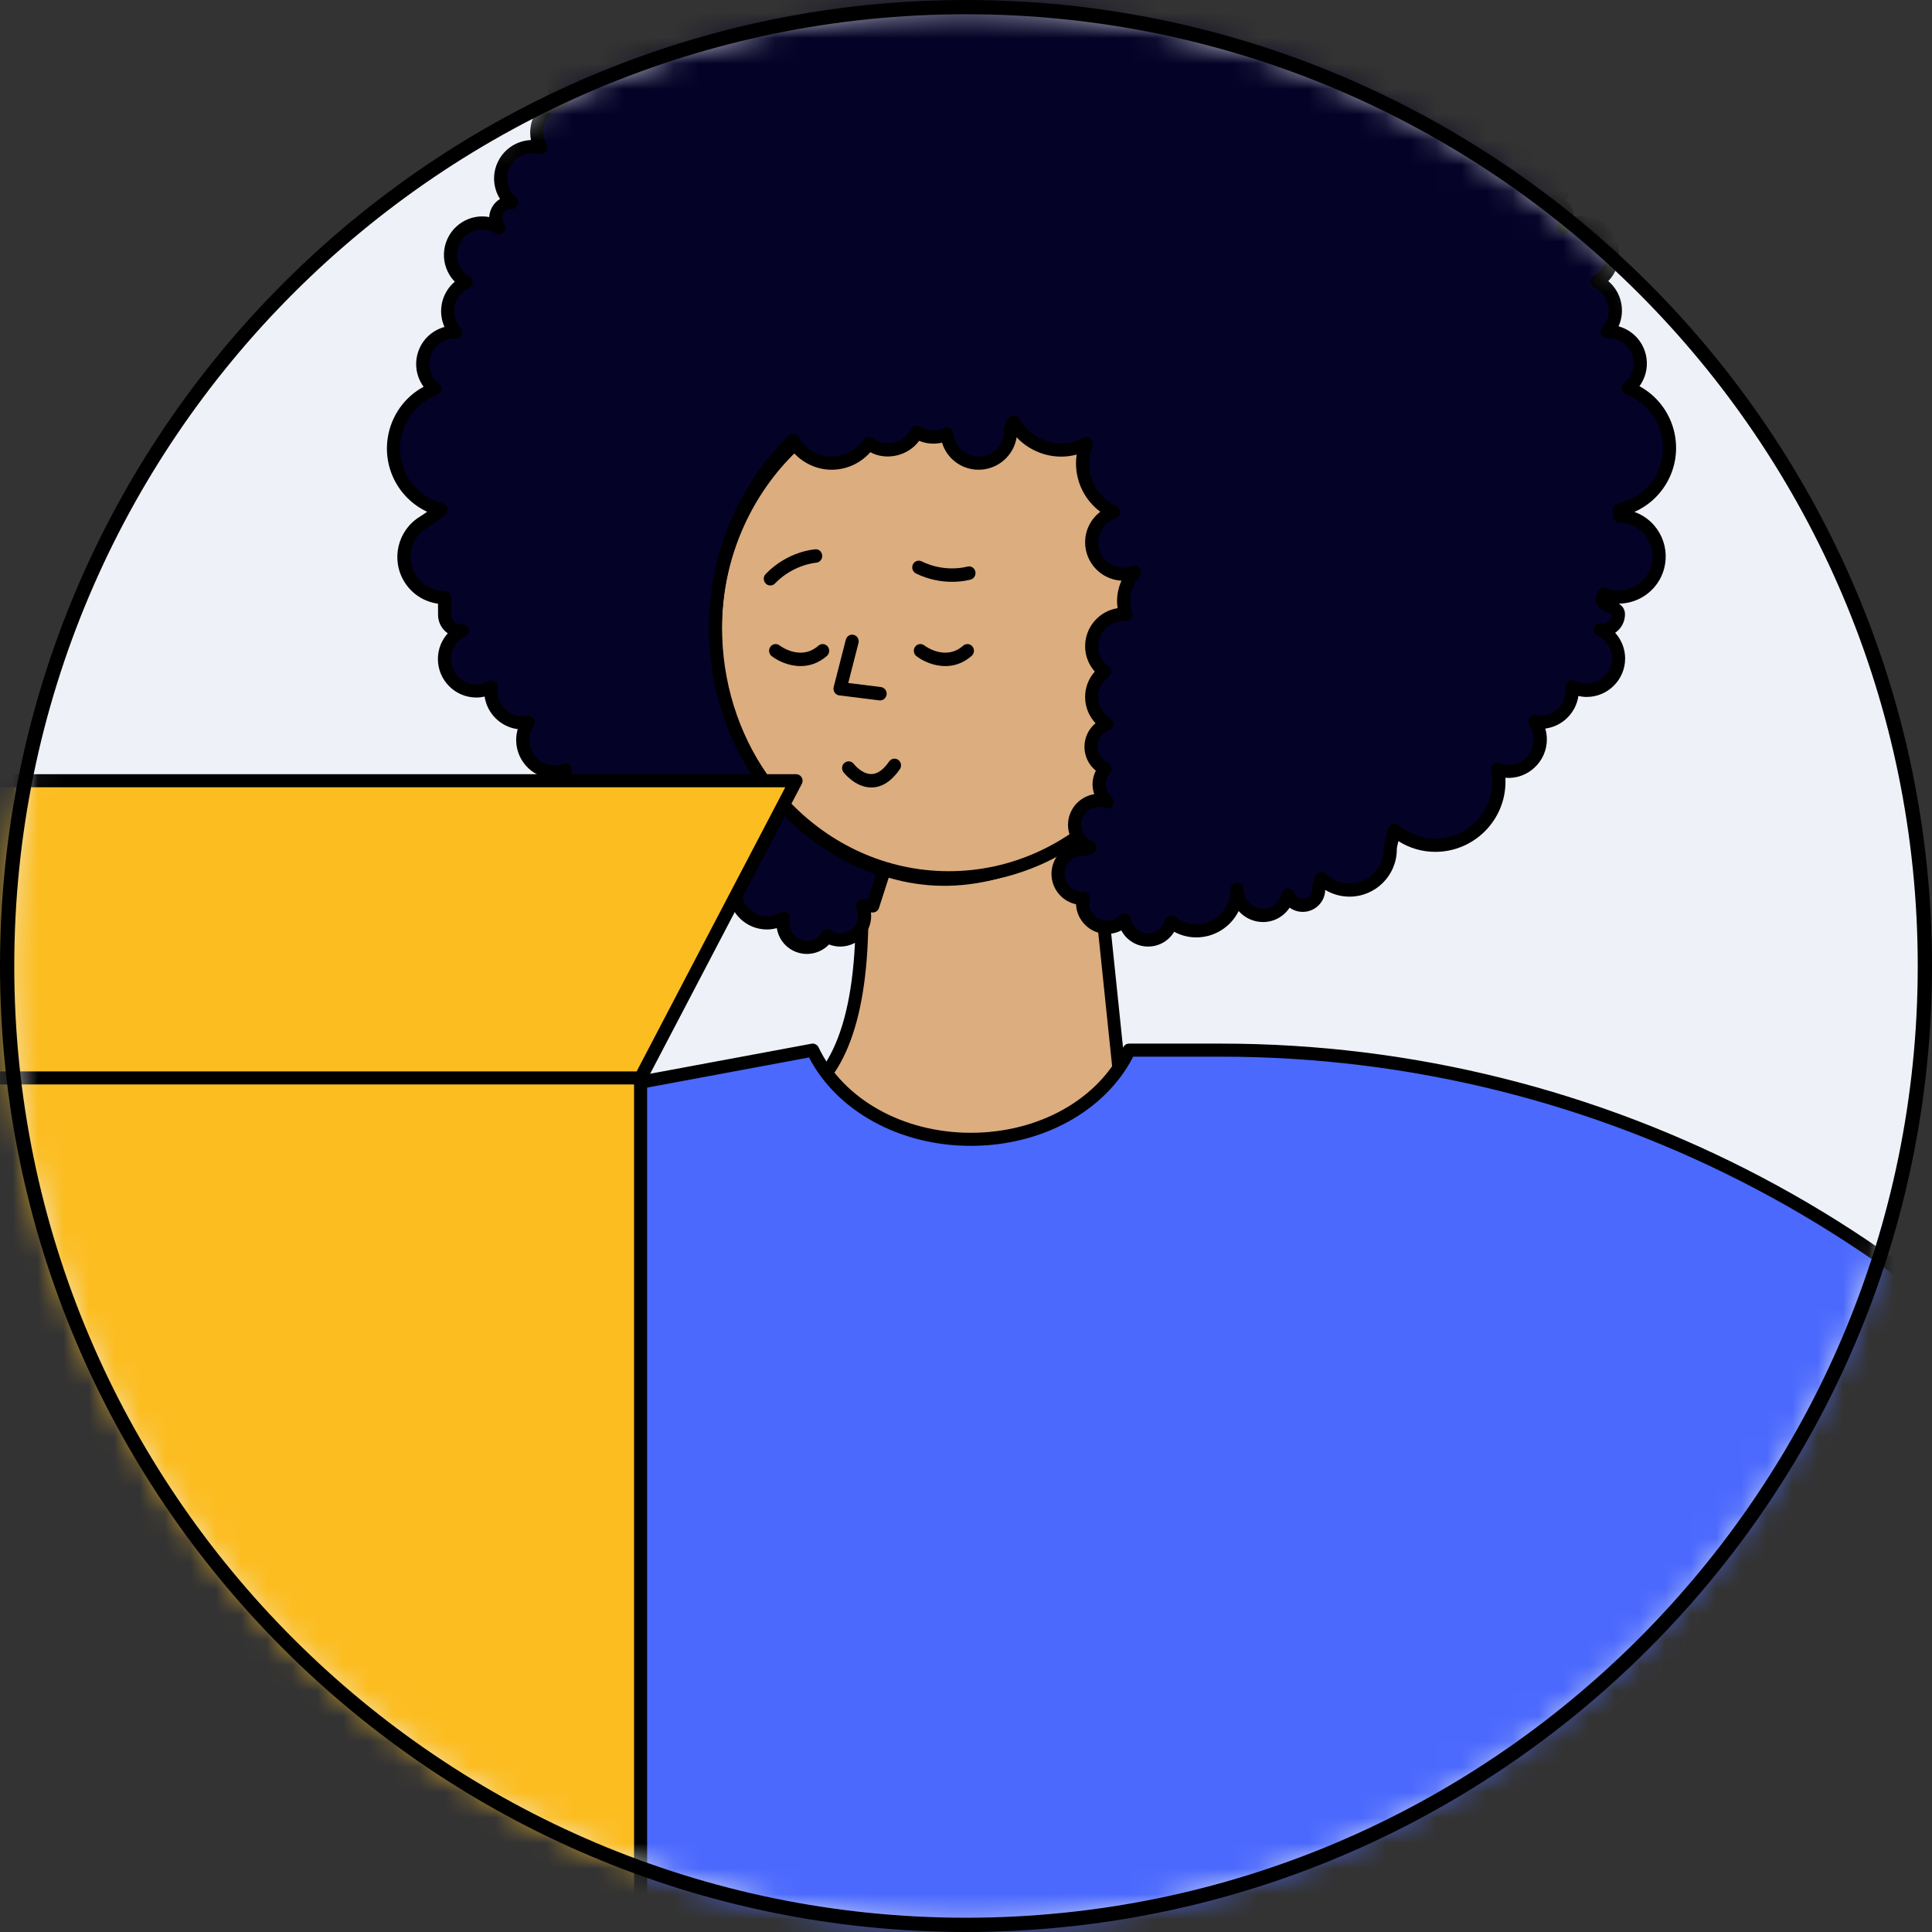<svg width="76" height="76" viewBox="0 0 76 76" fill="none" xmlns="http://www.w3.org/2000/svg">
<rect x="0" y="0" width="76" height="76" fill="#333333" stroke="none"/>
<path fill-rule="evenodd" clip-rule="evenodd" d="M75.719 37.999C75.719 58.831 58.832 75.719 38 75.719C17.168 75.719 0.28 58.831 0.28 37.999C0.28 17.167 17.168 0.28 38 0.28C58.832 0.28 75.719 17.167 75.719 37.999Z" fill="#EEF2F8"/>
<mask id="mask0_154_1455" style="mask-type:alpha" maskUnits="userSpaceOnUse" x="0" y="0" width="76" height="76">
<path fill-rule="evenodd" clip-rule="evenodd" d="M75.719 37.999C75.719 58.831 58.832 75.719 38 75.719C17.168 75.719 0.28 58.831 0.28 37.999C0.28 17.167 17.168 0.28 38 0.28C58.832 0.28 75.719 17.167 75.719 37.999Z" fill="white"/>
</mask>
<g mask="url(#mask0_154_1455)">
<path fill-rule="evenodd" clip-rule="evenodd" d="M31.553 43.132C31.553 43.132 34.328 41.318 33.834 33.831C33.834 33.831 38.223 35.885 43.011 32.412L44.115 43.045C44.115 43.045 40.796 46.816 37.315 46.45C33.834 46.084 31.553 43.132 31.553 43.132Z" fill="#DCAD7F"/>
<path fill-rule="evenodd" clip-rule="evenodd" d="M33.941 33.603C36.778 34.931 39.742 34.473 42.864 32.209C43.02 32.095 43.241 32.193 43.261 32.386L44.365 43.019C44.373 43.089 44.35 43.158 44.304 43.211C42.042 45.781 39.7 46.953 37.289 46.7C34.899 46.449 32.916 45.307 31.354 43.285C31.264 43.169 31.293 43.001 31.415 42.921C33.166 41.777 33.907 38.757 33.584 33.847C33.571 33.657 33.768 33.522 33.941 33.603ZM43.854 42.96L42.805 32.864L42.598 33.004C39.719 34.909 36.925 35.339 34.241 34.28L34.11 34.226L34.116 34.341C34.35 38.849 33.654 41.78 31.988 43.125L31.914 43.182L32.033 43.327C33.418 44.967 35.114 45.914 37.132 46.175L37.341 46.2C39.571 46.434 41.763 45.337 43.927 42.879L43.854 42.96Z" fill="black"/>
<path fill-rule="evenodd" clip-rule="evenodd" d="M37.324 34.523C32.252 34.523 28.141 30.163 28.141 24.784C28.141 19.405 32.252 15.045 37.324 15.045C42.396 15.045 46.508 19.405 46.508 24.784C46.508 30.163 42.396 34.523 37.324 34.523Z" fill="#DCAD7F"/>
<path fill-rule="evenodd" clip-rule="evenodd" d="M37.324 15.296C32.399 15.296 28.392 19.552 28.392 24.784C28.392 30.015 32.399 34.271 37.324 34.271C42.249 34.271 46.256 30.015 46.256 24.784C46.256 19.552 42.249 15.296 37.324 15.296ZM37.324 34.774C32.122 34.774 27.889 30.292 27.889 24.784C27.889 19.275 32.122 14.793 37.324 14.793C42.527 14.793 46.759 19.275 46.759 24.784C46.759 30.292 42.527 34.774 37.324 34.774Z" fill="black"/>
<path fill-rule="evenodd" clip-rule="evenodd" d="M32.195 25.399C31.497 26.013 30.699 25.414 30.666 25.388C30.552 25.301 30.391 25.324 30.306 25.441C30.22 25.557 30.242 25.722 30.355 25.81C30.588 25.991 31.015 26.202 31.493 26.202C31.831 26.202 32.194 26.096 32.53 25.8C32.637 25.705 32.65 25.538 32.557 25.428C32.465 25.317 32.303 25.305 32.195 25.399ZM37.888 25.399C37.191 26.013 36.393 25.414 36.359 25.388C36.245 25.301 36.084 25.324 35.999 25.441C35.914 25.557 35.936 25.722 36.048 25.81C36.281 25.991 36.708 26.202 37.186 26.202C37.524 26.202 37.887 26.096 38.223 25.8C38.331 25.705 38.343 25.538 38.251 25.428C38.158 25.317 37.995 25.305 37.888 25.399ZM34.977 29.954C34.753 30.277 34.521 30.444 34.287 30.45C33.899 30.458 33.591 30.056 33.586 30.051C33.498 29.937 33.337 29.916 33.225 30.005C33.113 30.094 33.092 30.259 33.179 30.375C33.198 30.399 33.642 30.977 34.273 30.977H34.295C34.702 30.969 35.072 30.728 35.397 30.261C35.479 30.142 35.452 29.977 35.336 29.893C35.22 29.808 35.06 29.836 34.977 29.954ZM30.486 22.953C31.205 22.204 32.095 22.136 32.104 22.136C32.245 22.126 32.352 22.001 32.344 21.856C32.335 21.711 32.217 21.593 32.072 21.609C32.028 21.611 30.983 21.684 30.119 22.582C30.019 22.685 30.02 22.853 30.122 22.955C30.172 23.006 30.237 23.032 30.302 23.032C30.369 23.032 30.435 23.005 30.486 22.953ZM37.452 22.887C37.88 22.887 38.168 22.803 38.19 22.796C38.327 22.755 38.404 22.608 38.364 22.468C38.324 22.329 38.182 22.25 38.045 22.29C38.036 22.292 37.186 22.541 36.253 22.082C36.125 22.019 35.971 22.074 35.91 22.206C35.848 22.337 35.903 22.495 36.031 22.558C36.558 22.817 37.063 22.887 37.452 22.887ZM34.621 27.553C34.75 27.553 34.86 27.454 34.877 27.321C34.894 27.176 34.793 27.044 34.652 27.027L33.368 26.867L33.77 25.296C33.807 25.155 33.725 25.011 33.587 24.974C33.451 24.937 33.31 25.021 33.273 25.162L32.795 27.025C32.776 27.099 32.79 27.177 32.831 27.241C32.873 27.304 32.939 27.345 33.013 27.354L34.59 27.551C34.601 27.552 34.611 27.553 34.621 27.553Z" fill="black"/>
<path fill-rule="evenodd" clip-rule="evenodd" d="M65.303 18.932C66.03 17.756 65.666 16.214 64.489 15.488C64.349 15.401 64.202 15.331 64.053 15.275C64.162 15.188 64.262 15.084 64.34 14.958C64.704 14.367 64.521 13.594 63.931 13.228C63.712 13.094 63.47 13.035 63.231 13.042C63.277 12.991 63.321 12.936 63.359 12.875C63.723 12.284 63.541 11.511 62.95 11.146C62.907 11.119 62.861 11.102 62.816 11.081C62.986 10.98 63.137 10.843 63.248 10.664C63.613 10.074 63.43 9.3 62.84 8.935C62.414 8.672 61.894 8.698 61.5 8.951C61.519 8.929 61.544 8.913 61.56 8.887C61.742 8.593 61.651 8.208 61.357 8.027C61.301 7.992 61.241 7.976 61.181 7.961C61.7 7.444 61.814 6.621 61.407 5.974C60.936 5.225 59.946 5 59.197 5.472C59.187 5.479 59.179 5.487 59.169 5.495C59.171 5.493 59.173 5.487 59.175 5.485C59.654 5.184 59.798 4.551 59.497 4.072C59.236 3.658 58.733 3.515 58.291 3.672C58.444 3.47 58.469 3.191 58.326 2.964C58.142 2.671 57.756 2.584 57.464 2.767C57.172 2.951 57.084 3.338 57.268 3.63C57.289 3.662 57.092 3.63 56.75 3.552C57.147 3.035 57.206 2.31 56.839 1.726C56.368 0.977 55.379 0.752 54.629 1.224C54.075 1.572 53.81 2.205 53.9 2.814C53.735 2.768 53.568 2.723 53.4 2.676C54.028 1.868 54.127 0.727 53.55 -0.19C52.814 -1.36 51.268 -1.712 50.098 -0.975C49.958 -0.887 49.831 -0.786 49.715 -0.676C49.685 -0.814 49.636 -0.948 49.557 -1.073C49.187 -1.66 48.411 -1.837 47.824 -1.467C47.607 -1.331 47.447 -1.138 47.349 -0.921C47.322 -0.985 47.294 -1.048 47.255 -1.109C46.886 -1.696 46.11 -1.872 45.522 -1.503C45.479 -1.476 45.444 -1.442 45.404 -1.41C45.389 -1.607 45.333 -1.804 45.221 -1.982C44.851 -2.569 44.075 -2.746 43.488 -2.376C43.481 -2.372 43.475 -2.365 43.468 -2.361C43.492 -2.625 43.437 -2.897 43.285 -3.14C42.915 -3.727 42.139 -3.903 41.551 -3.533C41.334 -3.397 41.175 -3.204 41.077 -2.986C41.05 -3.051 41.021 -3.115 40.983 -3.175C40.613 -3.762 39.837 -3.939 39.25 -3.569C38.995 -3.408 38.822 -3.169 38.733 -2.903C38.208 -3.228 37.513 -3.127 37.109 -2.638C36.974 -2.475 36.894 -2.288 36.854 -2.094C36.819 -2.131 36.788 -2.168 36.748 -2.201C36.213 -2.643 35.421 -2.566 34.98 -2.031C34.934 -1.975 34.897 -1.916 34.863 -1.856C34.793 -2.084 34.659 -2.295 34.461 -2.458C33.925 -2.9 33.133 -2.824 32.692 -2.288C32.598 -2.174 32.532 -2.047 32.484 -1.915C32.383 -2.038 32.27 -2.155 32.143 -2.26C31.076 -3.14 29.498 -2.988 28.619 -1.922C28.195 -1.408 28.016 -0.775 28.058 -0.159C27.738 -0.382 27.488 -0.558 27.368 -0.656C26.685 -1.22 25.675 -1.122 25.113 -0.44C24.549 0.244 24.646 1.253 25.329 1.816C25.334 1.82 25.344 1.826 25.349 1.83C25.151 1.804 25.025 1.771 25.01 1.728C24.899 1.401 24.544 1.226 24.217 1.337C23.89 1.448 23.715 1.803 23.827 2.13C23.836 2.159 23.857 2.179 23.871 2.206C23.543 1.87 23.043 1.73 22.569 1.891C21.912 2.114 21.561 2.828 21.784 3.485C21.852 3.684 21.969 3.851 22.112 3.987C22.063 3.998 22.015 4.005 21.966 4.021C21.31 4.244 20.958 4.958 21.181 5.615C21.205 5.683 21.236 5.746 21.269 5.807C21.038 5.746 20.788 5.749 20.545 5.832C19.888 6.055 19.536 6.769 19.76 7.426C19.835 7.645 19.967 7.826 20.131 7.968C20.017 7.967 19.901 7.985 19.797 8.05C19.504 8.231 19.413 8.617 19.595 8.911C19.611 8.936 19.636 8.952 19.655 8.975C19.26 8.721 18.741 8.696 18.315 8.958C17.725 9.323 17.542 10.097 17.907 10.688C18.017 10.867 18.168 11.004 18.339 11.104C18.294 11.125 18.247 11.143 18.204 11.169C17.614 11.534 17.431 12.308 17.796 12.899C17.833 12.96 17.878 13.014 17.924 13.066C17.685 13.058 17.442 13.118 17.224 13.252C16.633 13.617 16.45 14.391 16.815 14.982C16.893 15.108 16.992 15.211 17.102 15.299C16.952 15.354 16.806 15.424 16.665 15.511C15.489 16.237 15.125 17.78 15.851 18.956C16.204 19.527 16.75 19.902 17.352 20.058C17.05 20.274 16.799 20.453 16.646 20.547C15.893 21.013 15.66 22 16.125 22.753C16.428 23.243 16.952 23.508 17.488 23.508C17.485 23.828 17.489 24.089 17.489 24.187C17.489 24.532 17.769 24.812 18.114 24.812C18.145 24.812 18.171 24.799 18.201 24.794C17.777 24.997 17.483 25.425 17.483 25.926C17.483 26.62 18.045 27.182 18.739 27.182C18.95 27.182 19.146 27.125 19.321 27.033C19.315 27.082 19.306 27.131 19.306 27.182C19.306 27.876 19.868 28.439 20.562 28.439C20.634 28.439 20.703 28.429 20.772 28.417C20.64 28.616 20.562 28.854 20.562 29.111C20.562 29.805 21.125 30.367 21.819 30.367C21.967 30.367 22.107 30.337 22.239 30.29C22.208 30.446 22.19 30.607 22.19 30.772C22.19 32.155 23.311 33.276 24.694 33.276C25.333 33.276 25.91 33.029 26.352 32.635C26.404 32.952 26.442 33.228 26.442 33.412C26.442 34.297 27.159 35.015 28.044 35.015C28.384 35.015 28.698 34.907 28.958 34.726C28.931 34.83 28.911 34.937 28.911 35.049C28.911 35.743 29.473 36.306 30.168 36.306C30.408 36.306 30.63 36.235 30.821 36.118C30.738 36.527 30.914 36.956 31.302 37.159C31.747 37.393 32.281 37.235 32.549 36.822C32.57 36.835 32.583 36.856 32.605 36.867C33.077 37.115 33.66 36.934 33.907 36.462C34.048 36.194 34.038 35.897 33.927 35.638H34.333L34.78 34.241H34.781C30.937 32.977 28.146 29.177 28.146 24.686C28.146 21.776 29.324 19.166 31.192 17.338C31.499 17.863 32.063 18.22 32.715 18.22C33.323 18.22 33.859 17.914 34.177 17.446C34.388 17.608 34.65 17.708 34.937 17.708C35.431 17.708 35.854 17.42 36.06 17.005C36.252 17.124 36.476 17.195 36.718 17.195C36.91 17.195 37.089 17.149 37.252 17.073C37.308 17.715 37.84 18.22 38.497 18.22C39.191 18.22 39.753 17.658 39.753 16.964C39.753 16.861 39.8 16.737 39.871 16.603C40.239 17.259 40.931 17.708 41.736 17.708C42.098 17.708 42.433 17.61 42.732 17.452C42.639 17.691 42.584 17.949 42.584 18.22C42.584 19.07 43.083 19.799 43.8 20.146C43.303 20.313 42.943 20.778 42.943 21.331C42.943 22.025 43.505 22.587 44.199 22.587C44.351 22.587 44.494 22.557 44.629 22.508C44.365 22.817 44.199 23.213 44.199 23.651C44.199 23.834 44.235 24.007 44.287 24.172C44.257 24.17 44.229 24.163 44.199 24.163C43.505 24.163 42.943 24.726 42.943 25.42C42.943 25.829 43.141 26.189 43.444 26.418C43.141 26.648 42.943 27.007 42.943 27.416C42.943 27.869 43.184 28.262 43.543 28.483C43.179 28.621 42.917 28.967 42.917 29.38C42.917 29.761 43.143 30.084 43.465 30.24C43.328 30.407 43.235 30.611 43.235 30.843C43.235 31.124 43.359 31.371 43.55 31.547C43.45 31.512 43.347 31.484 43.235 31.484C42.702 31.484 42.271 31.916 42.271 32.448C42.271 32.852 42.521 33.197 42.874 33.34C42.759 33.384 42.658 33.412 42.584 33.412C42.052 33.412 41.619 33.844 41.619 34.376C41.619 34.91 42.052 35.341 42.584 35.341C42.595 35.341 42.609 35.335 42.621 35.333C42.609 35.395 42.584 35.452 42.584 35.517C42.584 36.049 43.016 36.481 43.548 36.481C43.818 36.481 44.061 36.369 44.236 36.191C44.321 36.636 44.694 36.978 45.164 36.978C45.605 36.978 45.961 36.676 46.076 36.272C46.348 36.486 46.686 36.617 47.058 36.617C47.944 36.617 48.661 35.9 48.661 35.015C48.661 34.999 48.657 34.984 48.656 34.968C48.657 34.975 48.661 34.983 48.661 34.989C48.661 35.555 49.119 36.014 49.686 36.014C50.175 36.014 50.564 35.664 50.667 35.207C50.756 35.443 50.98 35.614 51.248 35.614C51.593 35.614 51.873 35.334 51.873 34.989C51.873 34.914 51.922 34.752 51.98 34.567C52.268 34.843 52.657 35.015 53.087 35.015C53.972 35.015 54.689 34.297 54.689 33.412C54.689 33.272 54.759 33.002 54.865 32.662C55.299 33.026 55.85 33.253 56.461 33.253C57.843 33.253 58.965 32.132 58.965 30.749C58.965 30.584 58.947 30.423 58.916 30.266C59.047 30.313 59.188 30.344 59.336 30.344C60.03 30.344 60.592 29.782 60.592 29.087C60.592 28.831 60.515 28.593 60.383 28.394C60.452 28.406 60.52 28.415 60.592 28.415C61.286 28.415 61.849 27.852 61.849 27.158C61.849 27.108 61.84 27.059 61.834 27.01C62.008 27.102 62.204 27.158 62.415 27.158C63.109 27.158 63.672 26.596 63.672 25.902C63.672 25.402 63.377 24.973 62.954 24.771C62.983 24.775 63.01 24.788 63.041 24.788C63.386 24.788 63.666 24.509 63.666 24.163C63.666 23.819 62.93 23.865 63.041 23.538C63.059 23.483 63.072 23.434 63.09 23.38C63.796 23.653 64.617 23.396 65.029 22.73C65.494 21.976 65.261 20.989 64.508 20.524C64.257 20.368 63.98 20.298 63.704 20.291C63.707 20.212 63.705 20.136 63.704 20.059C64.345 19.92 64.931 19.534 65.303 18.932Z" fill="#040226"/>
<path fill-rule="evenodd" clip-rule="evenodd" d="M30.821 35.861C30.872 35.861 30.924 35.876 30.968 35.907C31.052 35.965 31.093 36.068 31.073 36.169C31.01 36.483 31.15 36.789 31.422 36.932C31.741 37.1 32.133 36.992 32.333 36.681C32.411 36.563 32.569 36.529 32.687 36.605C32.702 36.614 32.742 36.647 32.755 36.659C32.892 36.727 33.083 36.745 33.264 36.689C33.444 36.633 33.592 36.51 33.679 36.343C33.775 36.161 33.779 35.946 33.69 35.74C33.656 35.66 33.665 35.568 33.712 35.496C33.76 35.424 33.84 35.382 33.926 35.382H34.145L34.459 34.403C30.518 32.989 27.889 29.117 27.889 24.685C27.889 21.841 29.027 19.096 31.013 17.154C31.07 17.1 31.147 17.073 31.227 17.084C31.305 17.094 31.375 17.14 31.415 17.209C31.691 17.681 32.177 17.964 32.715 17.964C33.215 17.964 33.682 17.716 33.965 17.301C34.004 17.243 34.067 17.204 34.136 17.193C34.207 17.18 34.277 17.199 34.334 17.241C34.827 17.618 35.561 17.433 35.829 16.891C35.861 16.826 35.919 16.777 35.989 16.758C36.059 16.738 36.134 16.748 36.195 16.786C36.485 16.965 36.825 16.99 37.142 16.84C37.217 16.804 37.307 16.808 37.38 16.85C37.453 16.892 37.5 16.967 37.508 17.05C37.553 17.571 37.979 17.964 38.497 17.964C39.048 17.964 39.496 17.515 39.496 16.964C39.496 16.825 39.543 16.672 39.645 16.482C39.688 16.399 39.774 16.347 39.869 16.346C39.971 16.366 40.05 16.396 40.096 16.478C40.579 17.342 41.683 17.718 42.612 17.225C42.706 17.174 42.822 17.189 42.903 17.26C42.983 17.331 43.01 17.445 42.972 17.545C42.885 17.769 42.842 17.997 42.842 18.22C42.842 18.945 43.252 19.595 43.912 19.914C44.006 19.96 44.064 20.058 44.057 20.162C44.051 20.267 43.981 20.356 43.882 20.39C43.474 20.527 43.2 20.905 43.2 21.331C43.2 21.994 43.839 22.525 44.541 22.266C44.65 22.226 44.774 22.265 44.84 22.361C44.907 22.457 44.901 22.586 44.825 22.675C44.584 22.956 44.457 23.293 44.457 23.651C44.457 23.789 44.481 23.93 44.532 24.096C44.557 24.177 44.541 24.265 44.488 24.332C44.436 24.398 44.357 24.439 44.269 24.429C44.263 24.428 44.22 24.423 44.214 24.422H44.21C43.646 24.422 43.2 24.87 43.2 25.42C43.2 25.732 43.346 26.021 43.599 26.213C43.664 26.262 43.701 26.338 43.701 26.418C43.701 26.498 43.664 26.575 43.599 26.623C43.346 26.815 43.2 27.105 43.2 27.416C43.2 27.763 43.379 28.08 43.678 28.264C43.762 28.316 43.808 28.41 43.799 28.508C43.79 28.605 43.726 28.689 43.634 28.724C43.355 28.829 43.174 29.087 43.174 29.38C43.174 29.647 43.328 29.887 43.577 30.008C43.648 30.043 43.699 30.108 43.716 30.184C43.733 30.261 43.713 30.343 43.664 30.404C43.55 30.542 43.492 30.69 43.492 30.844C43.492 31.038 43.575 31.22 43.725 31.359C43.814 31.441 43.834 31.576 43.771 31.68C43.708 31.785 43.581 31.831 43.465 31.79C43.396 31.766 43.314 31.741 43.235 31.741C42.845 31.741 42.528 32.059 42.528 32.448C42.528 32.736 42.702 32.992 42.971 33.101C43.069 33.141 43.132 33.237 43.131 33.342C43.13 33.448 43.065 33.542 42.966 33.58C42.804 33.642 42.686 33.67 42.584 33.67C42.194 33.67 41.877 33.986 41.877 34.377C41.877 34.759 42.181 35.071 42.56 35.083C42.571 35.08 42.582 35.078 42.588 35.077C42.669 35.064 42.753 35.096 42.809 35.158C42.866 35.219 42.89 35.303 42.873 35.384C42.868 35.41 42.861 35.436 42.854 35.461C42.849 35.481 42.842 35.508 42.842 35.516C42.842 35.906 43.159 36.224 43.549 36.224C43.739 36.224 43.917 36.148 44.052 36.011C44.119 35.942 44.218 35.917 44.309 35.945C44.401 35.973 44.47 36.048 44.488 36.143C44.554 36.483 44.832 36.721 45.164 36.721C45.473 36.721 45.74 36.512 45.828 36.202C45.852 36.12 45.915 36.054 45.996 36.028C46.078 36.001 46.168 36.018 46.234 36.07C46.477 36.26 46.762 36.36 47.059 36.36C47.799 36.36 48.402 35.757 48.403 35.016C48.402 35.007 48.4 34.998 48.4 34.99L48.403 34.99V34.989H48.404C48.412 34.859 48.513 34.739 48.644 34.731C48.783 34.718 48.901 34.808 48.912 34.947C48.912 34.951 48.912 34.956 48.912 34.961L48.913 34.96C48.915 34.972 48.918 35.002 48.918 35.014C48.918 35.022 48.918 35.031 48.918 35.038C48.964 35.456 49.29 35.756 49.686 35.756C50.035 35.756 50.336 35.507 50.416 35.151C50.441 35.039 50.535 34.957 50.649 34.95C50.765 34.939 50.868 35.01 50.908 35.117C50.963 35.263 51.096 35.356 51.248 35.356C51.451 35.356 51.616 35.192 51.616 34.989C51.616 34.886 51.654 34.745 51.735 34.489C51.762 34.405 51.831 34.341 51.916 34.319C52.002 34.296 52.094 34.321 52.158 34.382C52.411 34.624 52.741 34.758 53.087 34.758C53.829 34.758 54.432 34.154 54.432 33.413C54.432 33.254 54.488 33.007 54.619 32.586C54.645 32.504 54.709 32.44 54.792 32.416C54.874 32.392 54.964 32.411 55.029 32.465C55.445 32.812 55.94 32.995 56.461 32.995C57.7 32.995 58.707 31.988 58.707 30.749C58.707 30.607 58.693 30.465 58.663 30.316C58.646 30.225 58.678 30.132 58.748 30.071C58.817 30.01 58.914 29.992 59.002 30.024C59.724 30.279 60.335 29.745 60.335 29.087C60.335 28.891 60.278 28.7 60.168 28.536C60.112 28.451 60.111 28.34 60.167 28.254C60.223 28.168 60.324 28.121 60.425 28.14C60.48 28.149 60.535 28.158 60.592 28.158C61.143 28.158 61.592 27.71 61.592 27.159C61.592 27.133 61.588 27.108 61.584 27.084C61.571 26.989 61.61 26.874 61.689 26.819C61.768 26.763 61.868 26.738 61.954 26.782C62.638 27.142 63.414 26.609 63.415 25.902C63.415 25.516 63.196 25.172 62.843 25.003C62.729 24.948 62.671 24.819 62.708 24.697C62.744 24.576 62.862 24.5 62.989 24.516C63 24.518 63.046 24.528 63.057 24.531C63.243 24.531 63.408 24.366 63.408 24.164C63.393 24.158 63.285 24.112 63.221 24.085C63.055 24.015 62.665 23.849 62.796 23.456L62.846 23.3C62.867 23.233 62.915 23.178 62.979 23.147C63.044 23.118 63.117 23.115 63.182 23.14C63.787 23.373 64.471 23.144 64.81 22.594C65.2 21.963 65.004 21.133 64.373 20.742C64.174 20.62 63.947 20.555 63.698 20.549C63.63 20.547 63.565 20.518 63.517 20.469C63.471 20.419 63.446 20.353 63.447 20.285C63.449 20.227 63.448 20.171 63.448 20.116L63.447 20.061C63.447 19.939 63.531 19.833 63.65 19.808C64.254 19.677 64.763 19.318 65.085 18.797C65.736 17.744 65.408 16.357 64.354 15.706C64.236 15.633 64.107 15.57 63.963 15.516C63.876 15.483 63.813 15.406 63.799 15.315C63.785 15.224 63.82 15.132 63.892 15.074C63.99 14.996 64.065 14.913 64.121 14.823C64.41 14.354 64.264 13.737 63.796 13.447C63.629 13.344 63.435 13.293 63.24 13.3C63.126 13.307 63.043 13.245 62.999 13.153C62.955 13.06 62.97 12.95 63.038 12.873C63.074 12.832 63.11 12.789 63.14 12.741C63.43 12.272 63.284 11.655 62.815 11.365C62.792 11.351 62.767 11.341 62.743 11.33C62.655 11.29 62.581 11.199 62.575 11.102C62.569 11.006 62.602 10.908 62.685 10.859C62.831 10.773 62.947 10.662 63.029 10.529C63.17 10.302 63.213 10.034 63.152 9.774C63.09 9.514 62.931 9.294 62.704 9.154C62.375 8.95 61.967 8.956 61.639 9.168C61.533 9.236 61.392 9.217 61.308 9.122C61.224 9.027 61.221 8.885 61.302 8.788C61.309 8.778 61.342 8.745 61.351 8.736C61.393 8.668 61.409 8.569 61.387 8.474C61.364 8.378 61.306 8.296 61.222 8.246C61.2 8.232 61.161 8.222 61.117 8.21C61.028 8.187 60.957 8.118 60.932 8.028C60.909 7.939 60.934 7.844 60.999 7.779C61.448 7.332 61.526 6.646 61.19 6.111C60.998 5.807 60.7 5.595 60.35 5.516C59.998 5.437 59.639 5.498 59.335 5.69L59.322 5.697C59.319 5.699 59.316 5.701 59.313 5.703L59.312 5.702C59.201 5.76 59.053 5.738 58.978 5.638C58.91 5.55 58.9 5.437 58.955 5.352C58.977 5.318 59.009 5.285 59.043 5.265C59.397 5.043 59.504 4.568 59.279 4.21C59.093 3.912 58.722 3.793 58.377 3.915C58.271 3.953 58.151 3.917 58.084 3.824C58.016 3.732 58.018 3.607 58.086 3.517C58.181 3.393 58.189 3.229 58.108 3.101C58 2.929 57.773 2.877 57.601 2.985C57.429 3.093 57.378 3.32 57.486 3.493C57.541 3.581 57.538 3.7 57.479 3.785C57.36 3.953 57.192 3.915 56.693 3.803C56.608 3.784 56.538 3.722 56.508 3.64C56.479 3.558 56.493 3.465 56.546 3.396C56.888 2.95 56.918 2.334 56.621 1.863C56.43 1.559 56.132 1.348 55.781 1.268C55.431 1.189 55.071 1.251 54.767 1.442C54.317 1.724 54.077 2.248 54.155 2.776C54.167 2.862 54.136 2.948 54.071 3.005C54.005 3.063 53.915 3.083 53.833 3.061L53.331 2.924C53.248 2.901 53.182 2.838 53.156 2.757C53.129 2.676 53.144 2.586 53.197 2.517C53.777 1.773 53.832 0.739 53.333 -0.053C52.673 -1.101 51.283 -1.417 50.235 -0.757C50.117 -0.683 50.005 -0.596 49.891 -0.489C49.824 -0.425 49.729 -0.402 49.639 -0.431C49.551 -0.458 49.484 -0.53 49.464 -0.621C49.437 -0.742 49.396 -0.846 49.34 -0.937C49.046 -1.402 48.428 -1.542 47.961 -1.25C47.795 -1.145 47.665 -0.995 47.584 -0.815C47.541 -0.721 47.457 -0.66 47.346 -0.663C47.243 -0.665 47.152 -0.726 47.112 -0.821C47.09 -0.872 47.069 -0.923 47.038 -0.972C46.895 -1.198 46.674 -1.355 46.413 -1.414C46.152 -1.474 45.885 -1.427 45.66 -1.286C45.638 -1.272 45.619 -1.255 45.601 -1.24C45.527 -1.177 45.409 -1.148 45.32 -1.187C45.231 -1.224 45.156 -1.295 45.148 -1.391C45.135 -1.561 45.086 -1.713 45.003 -1.844C44.709 -2.311 44.091 -2.45 43.625 -2.158C43.542 -2.105 43.428 -2.097 43.344 -2.148C43.26 -2.198 43.204 -2.286 43.212 -2.383C43.232 -2.606 43.182 -2.82 43.067 -3.002C42.925 -3.228 42.703 -3.386 42.443 -3.444C42.182 -3.504 41.915 -3.458 41.689 -3.316C41.523 -3.211 41.392 -3.061 41.311 -2.882C41.269 -2.788 41.18 -2.704 41.073 -2.729C40.971 -2.731 40.879 -2.793 40.84 -2.888C40.818 -2.938 40.796 -2.989 40.766 -3.037C40.623 -3.264 40.401 -3.421 40.141 -3.48C39.881 -3.54 39.613 -3.494 39.387 -3.351C39.195 -3.23 39.053 -3.047 38.978 -2.822C38.953 -2.748 38.895 -2.689 38.821 -2.662C38.748 -2.635 38.666 -2.644 38.599 -2.685C38.176 -2.946 37.621 -2.854 37.307 -2.474C37.208 -2.354 37.141 -2.209 37.105 -2.042C37.086 -1.947 37.015 -1.873 36.923 -1.847C36.832 -1.819 36.733 -1.848 36.667 -1.918C36.623 -1.965 36.606 -1.985 36.585 -2.002C36.379 -2.173 36.118 -2.25 35.854 -2.226C35.588 -2.2 35.348 -2.073 35.178 -1.867C35.142 -1.822 35.113 -1.775 35.085 -1.727C35.033 -1.639 34.933 -1.589 34.833 -1.6C34.731 -1.612 34.647 -1.683 34.617 -1.781C34.559 -1.97 34.449 -2.135 34.298 -2.26C34.091 -2.43 33.834 -2.51 33.566 -2.484C33.3 -2.458 33.061 -2.331 32.891 -2.125C32.822 -2.042 32.769 -1.945 32.727 -1.828C32.695 -1.741 32.619 -1.678 32.528 -1.662C32.437 -1.646 32.344 -1.68 32.286 -1.751C32.187 -1.872 32.087 -1.973 31.979 -2.062C31.024 -2.849 29.606 -2.714 28.817 -1.757C28.454 -1.317 28.276 -0.755 28.315 -0.177C28.321 -0.078 28.271 0.016 28.185 0.065C28.099 0.114 27.994 0.109 27.911 0.052C27.554 -0.196 27.324 -0.358 27.204 -0.457C26.927 -0.687 26.577 -0.791 26.22 -0.759C25.863 -0.724 25.539 -0.553 25.311 -0.276C24.839 0.297 24.921 1.146 25.493 1.618C25.583 1.69 25.623 1.818 25.578 1.925C25.532 2.031 25.428 2.095 25.316 2.085C25.064 2.052 24.833 2.006 24.767 1.81C24.735 1.717 24.669 1.642 24.581 1.599C24.493 1.555 24.393 1.548 24.3 1.581C24.207 1.612 24.132 1.679 24.089 1.766C24.045 1.854 24.038 1.954 24.07 2.047C24.076 2.056 24.095 2.08 24.1 2.09C24.158 2.203 24.124 2.341 24.021 2.415C23.917 2.489 23.776 2.476 23.687 2.386C23.413 2.106 23.018 2.009 22.652 2.134C22.399 2.22 22.195 2.399 22.078 2.639C21.959 2.878 21.942 3.149 22.028 3.402C22.078 3.549 22.166 3.684 22.289 3.801C22.358 3.867 22.386 3.966 22.36 4.058C22.333 4.15 22.258 4.22 22.165 4.239C22.1 4.252 22.075 4.256 22.05 4.264C21.797 4.351 21.593 4.529 21.474 4.769C21.357 5.008 21.339 5.28 21.425 5.532C21.443 5.586 21.469 5.636 21.495 5.684C21.544 5.775 21.534 5.885 21.471 5.966C21.407 6.047 21.303 6.079 21.203 6.055C21.013 6.005 20.813 6.012 20.628 6.076C20.375 6.161 20.171 6.34 20.053 6.58C19.935 6.819 19.918 7.09 20.003 7.343C20.059 7.507 20.159 7.652 20.299 7.773C20.381 7.843 20.41 7.957 20.372 8.058C20.333 8.159 20.222 8.228 20.129 8.225C20.049 8.231 19.983 8.238 19.932 8.269C19.76 8.376 19.707 8.603 19.813 8.775C19.895 8.873 19.913 9.031 19.829 9.128C19.745 9.223 19.624 9.26 19.516 9.191C19.187 8.979 18.779 8.974 18.451 9.177C17.982 9.467 17.836 10.084 18.125 10.553C18.207 10.685 18.323 10.796 18.47 10.883C18.552 10.931 18.601 11.022 18.596 11.118C18.591 11.214 18.533 11.299 18.445 11.338C18.387 11.365 18.363 11.374 18.34 11.388C17.871 11.678 17.725 12.295 18.015 12.764C18.044 12.811 18.081 12.855 18.117 12.897C18.185 12.974 18.2 13.084 18.156 13.176C18.112 13.269 18.025 13.324 17.915 13.323C17.718 13.309 17.526 13.367 17.359 13.471C17.132 13.611 16.973 13.832 16.912 14.091C16.85 14.351 16.894 14.619 17.034 14.847C17.09 14.937 17.165 15.019 17.263 15.098C17.335 15.156 17.37 15.248 17.356 15.339C17.341 15.431 17.279 15.507 17.192 15.54C17.051 15.592 16.919 15.656 16.801 15.729C15.747 16.38 15.419 17.767 16.07 18.821C16.373 19.311 16.851 19.662 17.417 19.81C17.514 19.834 17.587 19.914 17.605 20.012C17.623 20.11 17.583 20.209 17.502 20.268C17.192 20.489 16.937 20.67 16.782 20.766C16.151 21.156 15.955 21.987 16.344 22.617C16.589 23.014 17.017 23.25 17.489 23.251C17.557 23.251 17.623 23.279 17.672 23.328C17.72 23.376 17.746 23.442 17.745 23.511C17.744 23.742 17.745 23.942 17.746 24.071L17.746 24.187C17.746 24.39 17.912 24.555 18.114 24.555C18.241 24.536 18.385 24.604 18.423 24.725C18.46 24.848 18.427 24.971 18.312 25.026C17.959 25.195 17.74 25.54 17.74 25.925C17.74 26.476 18.189 26.925 18.739 26.925C18.896 26.925 19.051 26.885 19.201 26.805C19.286 26.762 19.388 26.766 19.467 26.822C19.546 26.876 19.588 26.97 19.576 27.064C19.567 27.131 19.563 27.157 19.563 27.182C19.563 27.733 20.011 28.181 20.562 28.181C20.62 28.181 20.674 28.173 20.729 28.164C20.831 28.145 20.932 28.191 20.988 28.277C21.043 28.363 21.043 28.474 20.987 28.56C20.877 28.725 20.82 28.915 20.82 29.11C20.82 29.769 21.437 30.305 22.152 30.048C22.238 30.017 22.336 30.034 22.406 30.094C22.477 30.155 22.509 30.248 22.491 30.339C22.462 30.488 22.447 30.634 22.447 30.773C22.447 32.012 23.455 33.02 24.694 33.02C25.236 33.02 25.765 32.815 26.182 32.443C26.252 32.38 26.351 32.361 26.439 32.393C26.527 32.424 26.592 32.501 26.607 32.593C26.655 32.892 26.699 33.198 26.699 33.413C26.699 34.154 27.303 34.758 28.044 34.758C28.319 34.758 28.584 34.674 28.811 34.515C28.9 34.454 29.018 34.454 29.106 34.516C29.195 34.577 29.234 34.688 29.207 34.793C29.18 34.891 29.169 34.971 29.169 35.049C29.169 35.6 29.617 36.049 30.168 36.049C30.349 36.049 30.524 35.998 30.686 35.898C30.727 35.873 30.774 35.861 30.821 35.861ZM31.74 37.526C31.551 37.526 31.36 37.481 31.183 37.388C30.839 37.208 30.615 36.88 30.558 36.51C30.43 36.545 30.299 36.563 30.168 36.563C29.373 36.563 28.719 35.947 28.658 35.167C28.462 35.237 28.256 35.272 28.044 35.272C27.019 35.272 26.185 34.438 26.185 33.412C26.185 33.329 26.175 33.221 26.161 33.102C25.721 33.383 25.213 33.534 24.694 33.534C23.172 33.534 21.933 32.294 21.933 30.772C21.933 30.722 21.934 30.67 21.938 30.619C21.051 30.701 20.305 29.985 20.305 29.111C20.305 28.965 20.326 28.821 20.367 28.683C19.696 28.596 19.162 28.069 19.064 27.402C18.957 27.426 18.849 27.439 18.739 27.439C17.905 27.439 17.226 26.76 17.226 25.925C17.226 25.542 17.367 25.186 17.615 24.914C17.384 24.755 17.232 24.488 17.232 24.187V24.075C17.231 23.991 17.23 23.879 17.23 23.748C16.683 23.673 16.2 23.363 15.907 22.888C15.368 22.015 15.639 20.867 16.511 20.328C16.586 20.282 16.685 20.214 16.803 20.133C16.321 19.907 15.915 19.549 15.632 19.091C14.832 17.796 15.235 16.092 16.53 15.291C16.573 15.265 16.618 15.24 16.663 15.215C16.639 15.183 16.617 15.15 16.597 15.117C16.384 14.772 16.318 14.367 16.411 13.973C16.504 13.58 16.744 13.245 17.089 13.033C17.213 12.957 17.346 12.899 17.485 12.861C17.207 12.245 17.375 11.513 17.891 11.08C17.813 11.002 17.745 10.916 17.688 10.823C17.249 10.113 17.471 9.178 18.18 8.739C18.506 8.537 18.883 8.471 19.245 8.539C19.259 8.259 19.406 7.989 19.663 7.831C19.665 7.829 19.667 7.828 19.669 7.827C19.606 7.727 19.555 7.621 19.516 7.508C19.386 7.125 19.413 6.715 19.592 6.352C19.77 5.99 20.079 5.718 20.462 5.588C20.6 5.542 20.743 5.514 20.887 5.509C20.821 5.182 20.864 4.846 21.013 4.542C21.159 4.246 21.392 4.01 21.68 3.863C21.623 3.77 21.576 3.671 21.541 3.568C21.41 3.185 21.437 2.774 21.616 2.411C21.795 2.049 22.104 1.777 22.487 1.647C22.849 1.524 23.232 1.543 23.569 1.69C23.584 1.638 23.603 1.588 23.627 1.538C23.731 1.327 23.911 1.169 24.134 1.093C24.273 1.047 24.417 1.035 24.556 1.057C24.405 0.494 24.519 -0.124 24.914 -0.603C25.23 -0.987 25.677 -1.224 26.171 -1.271C26.666 -1.32 27.148 -1.17 27.532 -0.854C27.591 -0.806 27.692 -0.731 27.812 -0.645C27.871 -1.174 28.079 -1.672 28.42 -2.086C29.389 -3.26 31.132 -3.427 32.307 -2.459C32.346 -2.426 32.384 -2.392 32.422 -2.357C32.444 -2.39 32.468 -2.422 32.494 -2.452C32.751 -2.764 33.114 -2.957 33.517 -2.996C33.92 -3.033 34.313 -2.914 34.625 -2.656C34.737 -2.565 34.835 -2.456 34.915 -2.337C35.158 -2.566 35.468 -2.706 35.804 -2.738C36.132 -2.769 36.455 -2.695 36.732 -2.527C36.781 -2.626 36.84 -2.717 36.91 -2.802C37.324 -3.303 38.012 -3.474 38.606 -3.251C38.728 -3.471 38.9 -3.652 39.113 -3.787C39.455 -4.002 39.86 -4.073 40.255 -3.982C40.585 -3.907 40.874 -3.728 41.086 -3.472C41.181 -3.579 41.291 -3.674 41.414 -3.751C41.757 -3.967 42.161 -4.036 42.557 -3.946C42.951 -3.856 43.287 -3.619 43.502 -3.277C43.603 -3.116 43.672 -2.94 43.706 -2.755C43.963 -2.838 44.231 -2.848 44.493 -2.789C44.887 -2.699 45.224 -2.462 45.438 -2.119C45.497 -2.027 45.544 -1.928 45.58 -1.825C45.876 -1.956 46.205 -1.989 46.528 -1.916C46.858 -1.84 47.147 -1.662 47.358 -1.405C47.454 -1.513 47.564 -1.608 47.687 -1.685C48.395 -2.129 49.33 -1.916 49.775 -1.21C49.796 -1.177 49.815 -1.143 49.834 -1.107C49.876 -1.137 49.918 -1.166 49.961 -1.193C51.25 -2.003 52.957 -1.616 53.768 -0.328C54.07 0.152 54.208 0.704 54.184 1.25C54.277 1.159 54.38 1.077 54.493 1.007C54.913 0.742 55.412 0.657 55.895 0.766C56.38 0.877 56.792 1.169 57.057 1.589C57.24 1.88 57.334 2.211 57.339 2.543C57.748 2.293 58.286 2.418 58.544 2.826C58.646 2.988 58.69 3.172 58.677 3.353C59.094 3.361 59.485 3.57 59.714 3.935C59.917 4.258 59.959 4.638 59.859 4.979C60.06 4.956 60.263 4.969 60.464 5.014C60.948 5.124 61.36 5.417 61.625 5.837C62.028 6.477 62.001 7.272 61.587 7.875C61.737 7.997 61.842 8.164 61.887 8.356C61.9 8.409 61.908 8.464 61.91 8.518C62.274 8.453 62.654 8.518 62.975 8.715C63.685 9.155 63.905 10.089 63.467 10.799C63.409 10.892 63.342 10.978 63.265 11.057C63.781 11.49 63.949 12.221 63.67 12.838C63.809 12.875 63.942 12.933 64.066 13.009C64.776 13.448 64.997 14.383 64.559 15.093C64.537 15.126 64.515 15.16 64.492 15.191C64.537 15.215 64.581 15.242 64.624 15.268C65.919 16.069 66.322 17.773 65.522 19.068C65.225 19.547 64.8 19.916 64.293 20.138C64.415 20.181 64.532 20.236 64.643 20.305C65.516 20.843 65.787 21.992 65.248 22.865C64.905 23.42 64.306 23.74 63.683 23.745C63.812 23.833 63.923 23.962 63.923 24.164C63.923 24.466 63.77 24.733 63.537 24.892C63.784 25.166 63.929 25.525 63.929 25.902C63.929 26.737 63.25 27.416 62.415 27.416C62.306 27.416 62.197 27.403 62.09 27.379C61.993 28.046 61.459 28.573 60.788 28.66C60.828 28.797 60.85 28.941 60.85 29.087C60.85 29.962 60.094 30.672 59.217 30.596C59.22 30.647 59.222 30.698 59.222 30.75C59.222 32.271 57.983 33.51 56.461 33.51C55.944 33.51 55.448 33.365 55.009 33.087C54.96 33.275 54.947 33.367 54.947 33.412C54.947 34.438 54.112 35.272 53.087 35.272C52.746 35.272 52.417 35.179 52.13 35.006C52.123 35.483 51.73 35.871 51.248 35.871C51.057 35.871 50.878 35.811 50.731 35.704C50.502 36.051 50.117 36.271 49.686 36.271C49.304 36.271 48.961 36.103 48.726 35.838C48.422 36.452 47.789 36.875 47.059 36.875C46.753 36.875 46.458 36.799 46.189 36.653C45.973 37.012 45.592 37.235 45.164 37.235C44.711 37.235 44.316 36.987 44.11 36.601C43.938 36.691 43.747 36.739 43.549 36.739C42.893 36.739 42.357 36.22 42.328 35.572C41.777 35.454 41.363 34.963 41.363 34.377C41.363 33.812 41.748 33.335 42.27 33.196C42.107 32.986 42.013 32.726 42.013 32.448C42.013 31.839 42.462 31.332 43.046 31.241C43.001 31.115 42.978 30.98 42.978 30.843C42.978 30.661 43.023 30.483 43.108 30.317C42.826 30.088 42.66 29.749 42.66 29.38C42.66 29.011 42.823 28.675 43.096 28.449C42.834 28.172 42.686 27.807 42.686 27.416C42.686 27.044 42.822 26.693 43.066 26.418C42.822 26.144 42.686 25.793 42.686 25.42C42.686 24.665 43.241 24.038 43.964 23.924C43.95 23.831 43.942 23.74 43.942 23.651C43.942 23.372 44.002 23.097 44.116 22.843C43.32 22.799 42.686 22.138 42.686 21.331C42.686 20.852 42.914 20.412 43.284 20.132C42.684 19.684 42.327 18.985 42.327 18.22C42.327 18.108 42.336 17.994 42.353 17.881C41.5 18.116 40.58 17.832 39.992 17.202C39.878 17.924 39.251 18.478 38.497 18.478C37.82 18.478 37.247 18.038 37.057 17.413C36.757 17.484 36.442 17.459 36.156 17.341C35.733 17.927 34.884 18.136 34.236 17.789C33.853 18.224 33.301 18.478 32.715 18.478C32.112 18.478 31.541 18.2 31.159 17.738C29.404 19.569 28.403 22.083 28.403 24.685C28.403 28.984 30.999 32.726 34.862 33.996C34.996 34.041 35.07 34.185 35.026 34.32L34.577 35.717C34.543 35.823 34.444 35.895 34.333 35.895H34.26C34.287 36.133 34.246 36.372 34.135 36.582C33.983 36.871 33.728 37.083 33.416 37.18C33.15 37.264 32.869 37.253 32.613 37.153C32.379 37.395 32.063 37.526 31.74 37.526Z" fill="black"/>
<path fill-rule="evenodd" clip-rule="evenodd" d="M31.968 41.31C32.942 43.363 35.358 44.818 38.192 44.818C41.026 44.818 43.442 43.363 44.416 41.31H48.044C62.992 41.31 76.979 48.679 85.433 61.007L92.824 71.786H67.237L65.557 68.428L69.501 97.907H6.252L11.476 67.308L11.912 45.044L31.968 41.31Z" fill="#4B69FD"/>
<path fill-rule="evenodd" clip-rule="evenodd" d="M6.557 97.65H69.207L65.302 68.462C65.286 68.337 65.362 68.219 65.482 68.182C65.602 68.143 65.731 68.2 65.788 68.312L67.396 71.529H92.335L85.221 61.153C76.811 48.889 62.914 41.567 48.044 41.567H44.577C43.482 43.703 40.997 45.075 38.192 45.075C35.401 45.075 32.926 43.717 31.825 41.598L12.165 45.258L11.734 67.313L6.557 97.65ZM69.501 98.164H6.252C6.176 98.164 6.104 98.13 6.055 98.073C6.007 98.015 5.986 97.939 5.999 97.864L11.223 67.265L11.654 45.038C11.657 44.916 11.745 44.812 11.865 44.791L31.921 41.057C32.034 41.035 32.15 41.094 32.2 41.199C33.17 43.242 35.522 44.561 38.192 44.561C40.863 44.561 43.215 43.242 44.184 41.199C44.227 41.109 44.318 41.053 44.416 41.053H48.044C63.083 41.053 77.14 48.458 85.645 60.862L93.036 71.64C93.09 71.719 93.095 71.821 93.051 71.906C93.007 71.99 92.919 72.043 92.823 72.043H67.237C67.14 72.043 67.05 71.988 67.006 71.901L66.017 69.921L69.757 97.873C69.766 97.946 69.744 98.02 69.695 98.076C69.646 98.132 69.576 98.164 69.501 98.164Z" fill="black"/>
<path fill-rule="evenodd" clip-rule="evenodd" d="M31.316 30.712H-34.154L-28.037 42.404H-28.038V81.336H25.199V42.404L25.199 42.404L31.316 30.712Z" fill="#FCBD21"/>
<path fill-rule="evenodd" clip-rule="evenodd" d="M25.044 42.146H-27.882L-33.729 30.969H30.891L25.044 42.146ZM24.942 81.079H12.52V75.735C12.52 75.593 12.405 75.478 12.263 75.478H-15.102C-15.243 75.478 -15.358 75.593 -15.358 75.735V81.079H-27.78V42.66H24.942V81.079ZM-14.844 81.06H12.006V75.993H-14.844V81.06ZM31.535 30.578C31.489 30.502 31.405 30.454 31.315 30.454H-34.154C-34.244 30.454 -34.327 30.502 -34.374 30.578C-34.421 30.655 -34.423 30.751 -34.382 30.83L-28.295 42.466V81.336C-28.295 81.479 -28.18 81.593 -28.037 81.593H25.199C25.341 81.593 25.456 81.479 25.456 81.336V42.467L31.544 30.83C31.585 30.751 31.582 30.655 31.535 30.578ZM-44.216 20.19C-44.317 20.089 -44.48 20.089 -44.58 20.19C-44.681 20.29 -44.681 20.453 -44.58 20.553L-36.401 28.733C-36.35 28.783 -36.284 28.808 -36.219 28.808C-36.153 28.808 -36.087 28.783 -36.037 28.733C-35.936 28.632 -35.936 28.47 -36.037 28.369L-44.216 20.19ZM-33.479 28.045C-33.337 28.045 -33.222 27.931 -33.222 27.789V16.221C-33.222 16.079 -33.337 15.963 -33.479 15.963C-33.622 15.963 -33.737 16.079 -33.737 16.221V27.789C-33.737 27.931 -33.622 28.045 -33.479 28.045ZM-36.919 30.703H-48.487C-48.629 30.703 -48.744 30.818 -48.744 30.96C-48.744 31.102 -48.629 31.218 -48.487 31.218H-36.919C-36.777 31.218 -36.661 31.102 -36.661 30.96C-36.661 30.818 -36.777 30.703 -36.919 30.703Z" fill="black"/>
<path fill-rule="evenodd" clip-rule="evenodd" d="M-17.419 52.423L-28.212 51.695L-19.495 51.188C-18.216 51.107 -17.221 50.046 -17.221 48.764C-17.221 47.447 -18.271 46.369 -19.588 46.336L-30.102 46.07C-30.102 46.07 -28.614 43.436 -26.642 42.13C-25.709 41.512 -25.192 40.434 -25.379 39.33L-25.41 39.141C-25.729 37.256 -27.833 36.241 -29.486 37.202C-32.67 39.053 -38.752 44.116 -38.752 51.777C-38.752 63.924 -33.374 71.098 -27.575 71.098C-24.353 71.098 -22.387 70.784 -21.231 70.474C-20.349 70.238 -19.748 69.426 -19.748 68.514C-19.748 67.566 -20.398 66.743 -21.322 66.53C-23.398 66.052 -28.39 66.207 -28.13 63.842L-19.93 64.26C-18.459 64.343 -17.221 63.173 -17.221 61.7C-17.221 60.374 -18.232 59.266 -19.552 59.146L-27.845 58.462L-17.329 57.401C-16.061 57.262 -15.101 56.191 -15.101 54.916C-15.101 53.606 -16.113 52.518 -17.419 52.423ZM89.279 71.786H68.258C68.258 71.786 75.991 84.418 68.28 88.772C60.568 93.125 25.718 81.612 25.718 81.612C25.718 81.612 16.265 78.502 15.519 82.483C15.437 82.922 15.439 83.317 15.508 83.67C15.508 83.67 12.689 83.027 11.337 81.348H-1.35C-1.35 81.348 -3.543 87.179 16.934 92.822C16.934 92.822 24.444 95.294 27.616 96.974C30.787 98.653 66.112 115.414 83.931 102.26C101.749 89.106 89.279 71.786 89.279 71.786Z" fill="#DCAD7F"/>
<path fill-rule="evenodd" clip-rule="evenodd" d="M83.778 102.053C65.385 115.632 28.104 96.941 27.736 96.746C24.581 95.077 17.089 92.603 17.002 92.574C3.86 88.952 0.245 85.248 -0.741 83.363C-1.188 82.508 -1.183 81.886 -1.144 81.605H2.638C2.623 81.693 2.619 81.794 2.635 81.907C2.765 82.859 4.117 83.973 6.652 85.217C11.651 87.671 17.87 89.551 17.933 89.57C17.957 89.578 17.982 89.582 18.006 89.582C18.117 89.582 18.22 89.509 18.253 89.398C18.294 89.263 18.216 89.118 18.081 89.078C18.019 89.059 11.84 87.19 6.879 84.755C3.809 83.248 3.224 82.295 3.148 81.86C3.127 81.739 3.147 81.658 3.17 81.605H11.216C12.466 83.067 14.712 83.73 15.306 83.885C16.05 86.732 20.776 86.961 20.97 86.968L24.515 87.279C24.522 87.28 24.529 87.28 24.537 87.28C24.669 87.28 24.781 87.179 24.793 87.045C24.806 86.904 24.701 86.779 24.559 86.766L21.002 86.454C20.955 86.453 16.277 86.233 15.761 83.62C15.695 83.286 15.699 82.92 15.772 82.53C15.877 81.966 16.177 81.546 16.687 81.244C19.191 79.763 25.574 81.835 25.638 81.856C25.725 81.886 34.471 84.765 44.047 87.075C56.953 90.188 65.149 90.834 68.406 88.996C70.1 88.039 71.202 86.617 71.682 84.77C72.933 79.943 69.636 73.674 68.707 72.043H89.144C89.62 72.744 92.244 76.809 93.035 82.147C94.193 89.966 91.078 96.663 83.778 102.053ZM89.488 71.635C89.44 71.569 89.362 71.528 89.279 71.528H68.258C68.165 71.528 68.079 71.579 68.034 71.66C67.988 71.741 67.99 71.84 68.039 71.92C68.084 71.995 72.549 79.379 71.183 84.642C70.74 86.348 69.721 87.662 68.153 88.548C60.628 92.797 26.147 81.482 25.799 81.368C25.527 81.278 19.129 79.202 16.425 80.801C15.789 81.178 15.399 81.727 15.266 82.436C15.209 82.742 15.189 83.038 15.206 83.322C14.419 83.089 12.537 82.428 11.537 81.187C11.488 81.126 11.415 81.091 11.337 81.091H-1.351C-1.458 81.091 -1.554 81.157 -1.592 81.257C-1.606 81.294 -1.923 82.176 -1.223 83.551C0.003 85.957 4.136 89.562 16.853 93.067C16.928 93.091 24.379 95.551 27.495 97.202C27.767 97.345 48.015 107.496 66.153 107.495C72.767 107.494 79.102 106.144 84.083 102.467C101.9 89.314 89.614 71.811 89.488 71.635Z" fill="black"/>
</g>
<path fill-rule="evenodd" clip-rule="evenodd" d="M38 0.561C17.356 0.561 0.561 17.356 0.561 38C0.561 58.644 17.356 75.439 38 75.439C58.644 75.439 75.439 58.644 75.439 38C75.439 17.356 58.644 0.561 38 0.561ZM38 76C17.047 76 0 58.953 0 38C0 17.047 17.047 0 38 0C58.953 0 76 17.047 76 38C76 58.953 58.953 76 38 76Z" fill="black"/>
</svg>
